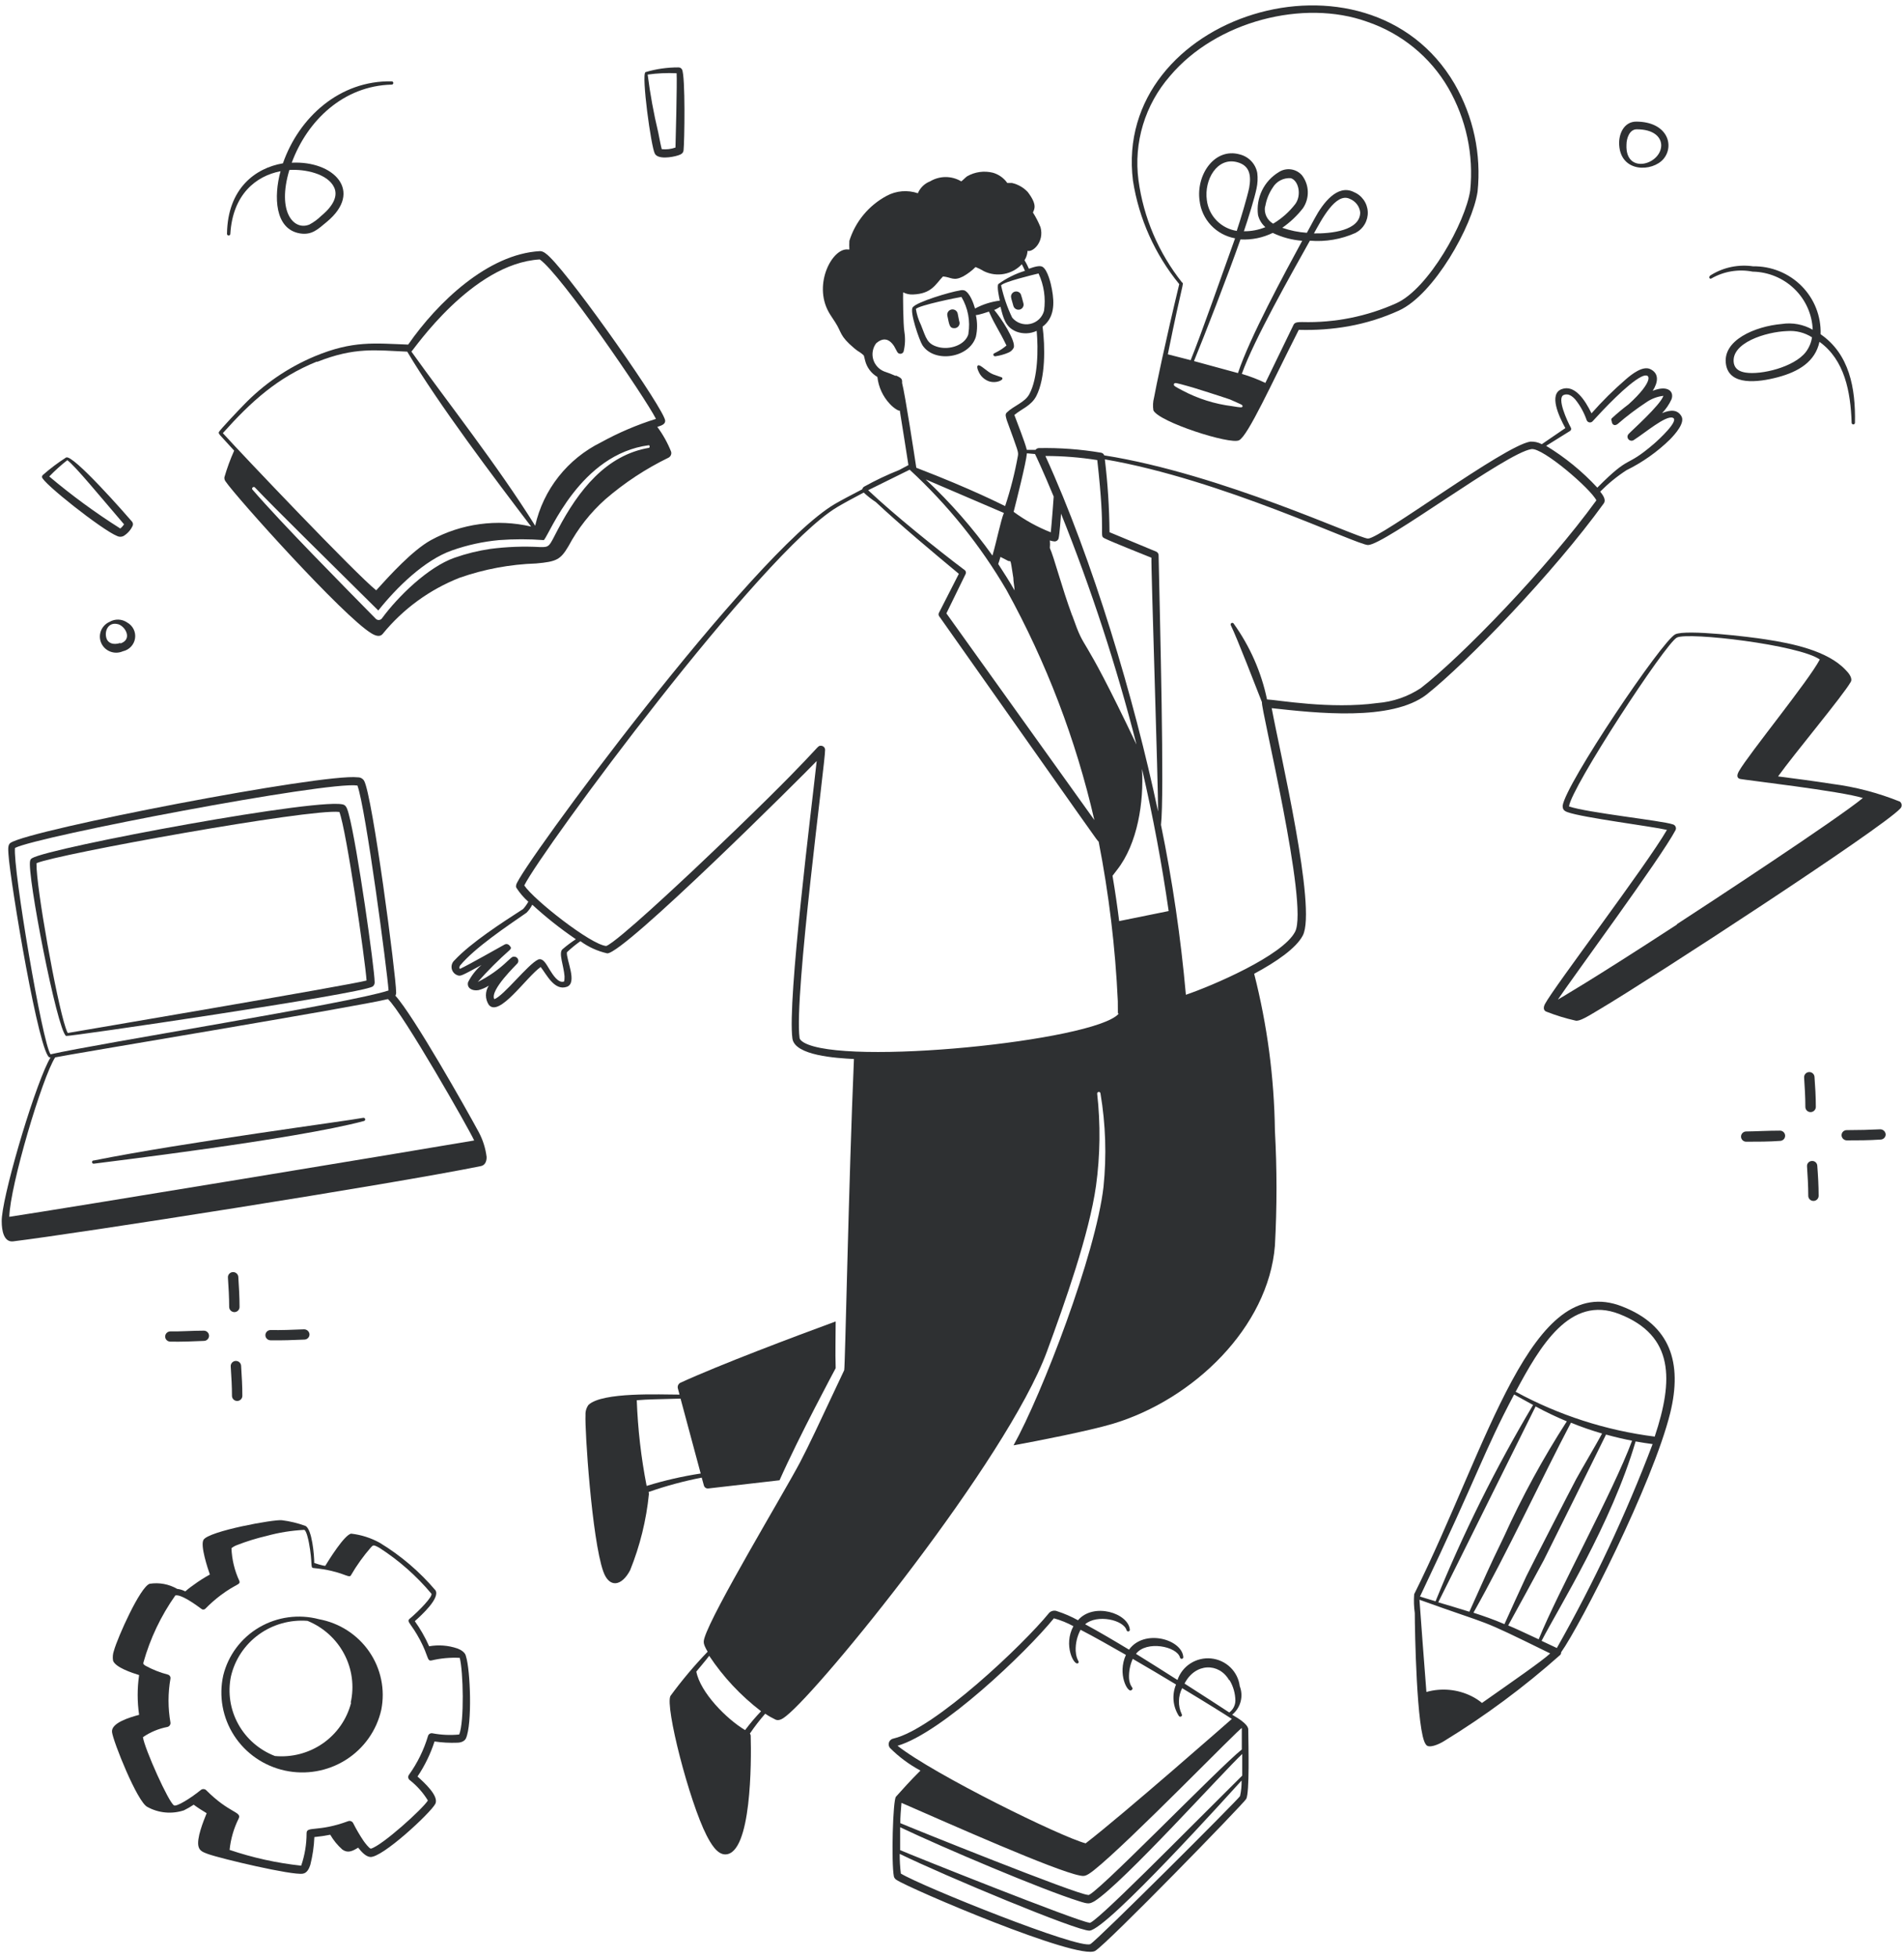 <svg width="289" height="297" viewBox="0 0 289 297" fill="none" xmlns="http://www.w3.org/2000/svg">
<path d="M98.463 226.406C101.088 225.488 103.778 224.76 106.511 224.229L106.842 225.426C106.879 225.567 106.966 225.69 107.087 225.773C107.209 225.856 107.357 225.892 107.503 225.877L118.323 224.633C121.3 217.931 126.765 207.777 126.844 207.621C126.765 205.086 126.844 202.956 126.844 200.53C120.654 202.801 109.204 207.108 103.219 209.86C103.084 209.946 102.98 210.073 102.92 210.22C102.861 210.368 102.85 210.53 102.889 210.684C102.889 210.684 102.999 211.073 103.141 211.633C100.211 211.633 91.439 211.213 89.328 213.188C89 213.639 88.839 214.188 88.871 214.743C88.745 216.889 89.832 233.558 91.564 238.457C92.462 241.022 94.352 240.743 95.644 238.286C97.138 234.586 98.098 230.696 98.495 226.732C98.495 226.53 98.447 226.545 98.463 226.406ZM96.652 212.488C98.573 212.333 99.172 212.364 103.298 212.239C104.038 215.007 105.566 220.699 106.354 223.607C103.575 224.031 100.832 224.66 98.148 225.488C97.311 221.199 96.811 216.853 96.652 212.488Z" fill="#2E3032"/>
<path d="M243.426 76.395C243.819 75.85 243.315 75.151 242.89 74.606C244.095 73.383 245.431 72.293 246.875 71.356C249.312 70.157 251.539 68.583 253.474 66.692C254.277 65.867 255.789 64.172 255.222 63.177C254.655 62.182 253.647 62.12 252.277 62.695C252.87 62.08 253.356 61.37 253.71 60.596C254.151 59.383 253.112 58.403 250.86 59.305C251.679 58.014 251.868 56.662 250.482 56.009C249.363 55.48 247.725 56.739 246.78 57.564C244.924 59.164 243.183 60.889 241.567 62.726C240.575 60.674 239 58.31 237.031 59.056C235.062 59.803 236.59 63.146 237.598 64.965L234.023 67.407C233.482 67.119 232.872 66.984 232.259 67.018C228.195 67.702 209.532 81.728 207.642 81.728C206.193 81.728 185.497 71.932 167.605 69.102C167.571 68.996 167.507 68.902 167.42 68.83C167.333 68.759 167.229 68.713 167.117 68.697C163.996 68.171 160.833 67.937 157.667 67.998C157.571 68.004 157.478 68.031 157.394 68.076C157.309 68.122 157.237 68.186 157.179 68.262H155.856C155.541 67.002 154.375 64.095 153.966 62.975C155.037 62.057 156.517 61.591 157.289 60.114C158.706 57.377 158.643 52.619 158.25 49.571C160.029 48.234 160.077 46.088 159.667 43.895C159.51 43.009 159.021 41.003 158.265 40.505C157.84 40.225 156.942 40.505 156.171 40.785C155.399 39.013 155.399 39.821 155.714 39.106C155.861 38.776 155.946 38.423 155.966 38.064C156.801 38.313 158.533 36.664 157.935 34.487C157.621 33.708 157.237 32.959 156.785 32.248C157.005 31.72 157.478 31.082 155.997 29.138C155.36 28.459 154.532 27.983 153.619 27.77H152.895C152.372 27.021 151.605 26.472 150.721 26.215C149.388 25.879 147.973 26.075 146.784 26.759C146.469 26.992 146.217 27.303 145.902 27.521C145.189 27.094 144.373 26.869 143.539 26.869C142.706 26.869 141.889 27.094 141.177 27.521C140.759 27.682 140.38 27.926 140.061 28.235C139.742 28.546 139.489 28.916 139.318 29.325C138.546 29.062 137.727 28.961 136.914 29.028C136.101 29.095 135.31 29.328 134.593 29.714C131.872 31.17 129.837 33.621 128.923 36.54C128.898 36.98 128.898 37.422 128.923 37.862H128.75C126.387 37.52 123.379 43.056 125.789 47.363C126.072 47.876 126.435 48.358 126.781 48.918C127.789 50.473 127.395 50.939 129.648 52.836C130.309 53.396 130.419 53.349 130.829 53.692C131.238 54.034 131.081 53.863 131.317 54.733C131.446 55.246 131.677 55.729 131.996 56.154C132.315 56.578 132.716 56.936 133.176 57.206C133.344 58.727 134 60.155 135.05 61.28C135.382 61.648 135.77 61.962 136.2 62.213C136.315 62.278 136.445 62.315 136.578 62.322C137.05 65.214 137.633 68.977 137.885 70.579L136.483 71.325C134.65 72.054 132.866 72.901 131.144 73.86C131.009 73.952 130.913 74.091 130.876 74.249C129.207 75.12 127.632 75.944 126.734 76.472C114.229 83.796 78.712 132.079 78.35 134.287C78.31 134.414 78.31 134.549 78.35 134.676C78.859 135.478 79.479 136.205 80.193 136.837C79.973 137.234 79.709 137.603 79.405 137.942C76.255 139.979 71.53 143.011 68.995 145.717C68.817 145.873 68.683 146.073 68.608 146.296C68.532 146.519 68.516 146.757 68.562 146.988C68.608 147.218 68.714 147.434 68.87 147.613C69.026 147.79 69.227 147.925 69.451 148.002C69.924 148.158 70.003 148.111 73.074 146.447C72.23 147.178 71.539 148.066 71.042 149.06C70.837 149.915 71.625 150.413 72.617 150.257C73.175 150.112 73.707 149.881 74.192 149.573C73.908 150.006 73.757 150.511 73.757 151.027C73.757 151.543 73.908 152.048 74.192 152.481C75.767 154.44 79.894 148.267 82.067 146.743C82.949 147.847 84.146 150.428 86.052 149.744C87.705 149.138 85.894 145.545 86.052 144.504C86.692 143.896 87.377 143.335 88.099 142.824C89.314 143.713 90.703 144.344 92.178 144.675C94.777 144.675 121.899 117.649 123.962 115.487C123.222 122.36 119.489 151.859 120.276 157.597C120.639 160.194 126.954 160.567 129.616 160.707C128.813 179.367 128.277 207.637 128.136 207.932C123.962 216.811 122.828 219.237 121.426 221.927C118.875 226.748 108.133 244.537 106.92 248.58C106.747 249.217 106.731 249.466 107.409 250.648C105.379 252.755 103.496 254.994 101.77 257.35C100.904 258.905 104.621 273.398 107.251 278.529C107.85 279.68 108.826 281.453 110.133 281.407C114.071 281.266 114.055 267.302 113.945 263.399C113.944 263.279 113.9 263.163 113.819 263.072C114.533 262.02 115.311 261.013 116.15 260.056C116.651 260.397 117.177 260.697 117.725 260.958C118.26 261.191 118.859 260.787 119.3 260.429C124.545 256.355 152.832 221.554 158.895 205.133C161.652 197.638 165.321 187.282 166.361 179.942C166.996 175.302 167.055 170.602 166.534 165.947C166.534 165.881 166.561 165.818 166.608 165.771C166.655 165.724 166.719 165.698 166.786 165.698C166.853 165.698 166.918 165.724 166.965 165.771C167.012 165.818 167.038 165.881 167.038 165.947C167.827 170.628 167.981 175.392 167.495 180.113C166.329 190.298 158.187 211.524 153.84 219.33C157.588 218.646 165.211 217.153 168.897 216.065C181.182 212.379 192.522 201.386 193.514 189.039C193.835 183.222 193.835 177.393 193.514 171.576C193.408 163.546 192.351 155.556 190.364 147.769C193.703 145.981 196.758 143.882 197.751 141.953C199.877 137.833 194.254 114.119 193.026 107.464C199.751 108.194 211.201 109.516 216.54 105.395C222.651 100.544 235.85 86.891 243.426 76.395ZM113.094 262.544C110.259 260.849 106.29 256.821 105.692 253.665C106.338 252.856 107.015 252.11 107.645 251.27C109.779 254.486 112.441 257.329 115.52 259.682C114.655 260.588 113.845 261.543 113.094 262.544ZM238.307 65.401C238.388 65.35 238.448 65.269 238.47 65.177C238.493 65.084 238.48 64.986 238.433 64.903C237.882 63.892 236.228 60.331 237.378 59.927C238.039 59.678 238.622 60.083 239.11 60.627C239.856 61.561 240.436 62.612 240.827 63.737C240.856 63.828 240.91 63.91 240.983 63.974C241.055 64.037 241.144 64.08 241.239 64.098C241.335 64.115 241.433 64.107 241.525 64.074C241.616 64.04 241.696 63.983 241.756 63.908C243.331 62.182 247.017 58.248 249.096 57.19C250.671 56.382 251.049 57.875 247.19 61.358C246.304 62.025 245.452 62.736 244.638 63.488C244.594 63.549 244.569 63.623 244.569 63.698C244.569 63.773 244.594 63.847 244.638 63.908C244.638 64.312 244.969 64.763 245.536 64.343C246.905 63.157 248.353 62.061 249.867 61.062C250.641 60.52 251.539 60.178 252.482 60.067C252.009 61.498 247.615 65.385 247.237 65.821C247.118 65.927 247.044 66.075 247.034 66.234C247.025 66.392 247.077 66.549 247.182 66.669C247.288 66.789 247.437 66.864 247.597 66.877C247.758 66.89 247.917 66.84 248.04 66.738C249.789 65.618 252.844 63.006 253.899 63.395C254.955 63.784 251.82 66.676 251.033 67.36C246.513 71.232 247.678 68.744 242.449 74C240.173 71.538 237.56 69.403 234.684 67.656L238.307 65.401ZM169.873 139.776C169.605 137.631 169.275 135.314 168.865 132.903L169.542 132.017C172.692 128.021 173.637 121.661 173.338 116.669C175.023 123.962 176.362 131.131 177.386 138.253L169.873 139.776ZM146.453 86.533C142.311 83.423 135.648 78.058 131.774 74.389L138.074 71.279C143.86 76.614 148.811 82.766 152.769 89.534C158.821 100.51 163.309 112.257 166.109 124.444L143.649 93.08L146.579 87.078C146.618 86.985 146.626 86.883 146.604 86.786C146.581 86.688 146.529 86.6 146.453 86.533ZM157.1 68.9C157.194 69.071 158.281 71.356 159.935 75.353C159.935 75.524 159.636 79.411 159.494 80.78C157.483 79.993 155.588 78.947 153.855 77.67C154.202 76.317 155.761 70.175 155.871 68.791L157.1 68.9ZM151.509 85.6C151.619 85.32 151.729 84.947 151.855 84.512L152.91 85.056C153.509 85.445 153.273 84.263 153.808 87.684C153.808 88.259 153.966 88.897 153.997 89.597C153.273 88.306 152.375 86.922 151.524 85.6H151.509ZM150.627 84.294C147.651 80.127 144.264 76.262 140.515 72.756L152.375 77.841C151.918 78.914 151.257 82.195 150.642 84.294H150.627ZM162.738 93.406C161.163 89.161 159.951 84.418 159.352 83.174C159.388 82.787 159.388 82.396 159.352 82.008C159.581 82.092 159.818 82.144 160.061 82.164C160.213 82.165 160.36 82.113 160.476 82.016C160.592 81.919 160.669 81.783 160.691 81.635C160.817 81.122 161.022 78.525 161.053 77.95C165.635 89.37 169.46 101.073 172.503 112.984C163.605 94.293 164.975 99.704 162.754 93.406H162.738ZM175.764 123.091C172.173 106.095 165.857 84.9 158.675 69.195C161.313 69.196 163.946 69.404 166.55 69.817C167.889 81.635 166.77 81.231 167.668 81.697C168.566 82.164 173.968 84.31 174.771 84.636C174.693 85.834 175.827 120.075 175.779 123.091H175.764ZM157.635 41.5C158.457 43.27 158.746 45.234 158.47 47.161C158.342 47.651 158.079 48.097 157.709 48.448C157.339 48.799 156.878 49.042 156.377 49.151C155.877 49.258 155.354 49.227 154.87 49.06C154.386 48.892 153.959 48.596 153.635 48.203C152.883 46.64 152.318 44.996 151.95 43.304C152.375 42.76 156.911 41.672 157.635 41.5ZM135.963 57.05C135.389 56.792 134.799 56.564 134.199 56.366C133.796 56.203 133.438 55.951 133.15 55.629C132.861 55.307 132.651 54.925 132.535 54.51C132.42 54.096 132.401 53.661 132.483 53.239C132.564 52.817 132.741 52.418 133.002 52.075C133.995 51.25 134.892 51.297 135.711 52.525C136.231 53.474 136.215 53.552 136.452 53.645C136.52 53.674 136.593 53.689 136.667 53.688C136.741 53.688 136.814 53.671 136.881 53.641C136.948 53.61 137.008 53.565 137.056 53.509C137.104 53.454 137.14 53.389 137.16 53.318C137.394 52.345 137.431 51.336 137.271 50.348C137.082 49.275 137.05 44.517 137.082 44.362C137.542 44.601 138.058 44.714 138.578 44.688C141.429 44.579 141.996 43.133 143.13 41.951C144.437 42.076 144.705 42.698 146.185 41.951C146.878 41.562 147.515 41.081 148.075 40.521C148.528 40.704 148.965 40.922 149.382 41.174C150.326 41.622 151.391 41.76 152.42 41.567C153.448 41.373 154.388 40.86 155.1 40.101C155.273 40.428 155.43 40.754 155.572 41.096C154.125 41.54 152.762 42.217 151.54 43.102C151.272 43.429 151.666 45.201 151.761 45.621C150.442 45.785 149.164 46.191 147.996 46.819C147.76 46.01 147.24 44.502 146.421 44.082C146.175 44.007 145.912 44.007 145.665 44.082C144.248 44.299 139.161 45.808 138.546 46.632C138.011 47.207 139.539 51.655 140.011 52.385C141.822 55.153 147.13 54.345 148.122 51.11C148.368 50.025 148.368 48.899 148.122 47.814C148.579 47.814 149.949 47.332 150.107 47.285C151.194 49.695 151.509 49.835 152.769 52.432C152.595 52.572 152.312 52.805 152.076 52.961C150.957 53.692 150.721 53.567 150.784 53.878C150.802 53.94 150.843 53.993 150.898 54.027C150.953 54.062 151.019 54.075 151.083 54.065C151.745 53.971 152.391 53.794 153.005 53.536C153.373 53.401 153.676 53.134 153.855 52.79C154.296 51.81 151.855 48.125 150.894 47.021C151.083 47.021 151.524 46.71 151.855 46.539C152.296 48.28 152.595 49.649 154.296 50.333C154.789 50.516 155.312 50.599 155.837 50.578C156.362 50.557 156.877 50.431 157.352 50.209C157.604 52.945 157.557 57.392 156.234 59.818C155.556 61.078 153.887 61.56 152.816 62.602C152.501 62.897 152.706 63.317 152.816 63.768C154.564 68.573 154.596 68.557 154.501 69.179C154.038 71.761 153.391 74.307 152.564 76.799C152.17 76.628 147.744 74.311 139.082 70.983C138.814 69.226 137.381 59.849 136.924 58.123C136.956 57.517 136.877 57.377 135.963 56.973V57.05ZM146.988 50.706C146.484 52.401 144.106 53.132 142.405 52.665C140.704 52.199 140.594 51.344 139.791 49.322C139.414 48.55 139.154 47.727 139.019 46.881C139.539 46.321 145.224 45.17 145.933 45.061C146.927 46.74 147.301 48.708 146.988 50.628V50.706ZM85.359 144.068C84.76 144.644 85.563 146.525 85.689 148.158C85.689 148.298 85.689 148.904 85.595 148.951C84.729 149.231 83.925 147.94 83.437 147.163C82.949 146.385 82.461 145.328 81.689 145.608C80.114 146.339 76.46 151.128 75.027 151.626C74.302 150.257 78.445 146.354 78.586 146.136C78.647 146.037 78.679 145.921 78.678 145.806C78.678 145.689 78.645 145.574 78.583 145.476C78.521 145.376 78.433 145.296 78.328 145.241C78.223 145.188 78.106 145.165 77.988 145.172C77.704 145.172 77.515 145.421 77.074 145.81C75.733 147.102 74.198 148.182 72.522 149.013C74.041 147.292 75.667 145.667 77.389 144.146C77.475 144.059 77.534 143.952 77.563 143.835C77.563 143.835 77.232 143.011 76.586 143.337C75.673 143.835 71.231 146.37 69.829 147.023C69.64 146.898 69.751 146.712 69.829 146.525C72.05 143.835 76.933 140.569 79.925 138.501C80.276 138.144 80.569 137.735 80.791 137.288C82.864 139.192 85.075 140.944 87.406 142.529C86.688 142.994 86.004 143.508 85.359 144.068ZM122.009 158.203C121.662 157.985 121.41 157.783 121.363 157.503C120.497 151.159 125.316 115.207 125.238 113.792C125.238 113.709 125.221 113.627 125.188 113.551C125.156 113.474 125.108 113.405 125.048 113.347C124.987 113.289 124.916 113.244 124.837 113.213C124.76 113.183 124.676 113.168 124.592 113.17C123.789 113.17 125.206 113.17 105.141 132.141C103.818 133.37 93.706 142.918 92.021 143.555C89.706 143.384 80.996 136.526 79.578 134.365C82.319 128.891 115.551 83.859 127.049 76.97C127.931 76.441 129.443 75.617 131.097 74.746C131.669 75.279 132.284 75.763 132.939 76.192C136.593 79.614 141.681 83.874 145.539 87.078L142.531 92.971C142.485 93.049 142.462 93.138 142.462 93.228C142.462 93.318 142.485 93.406 142.531 93.484C166.959 128.083 166.597 127.694 166.755 127.694C168.32 135.689 169.294 143.786 169.668 151.921C169.668 154.114 169.668 153.927 169.763 153.771C169.857 153.616 169.763 153.88 169.763 153.88C165.951 157.986 128.23 161.811 122.009 158.203ZM209.075 106.686C201.94 107.666 193.876 106.204 192.317 106.142C191.451 101.996 189.724 98.073 187.245 94.619C187.207 94.569 187.152 94.534 187.089 94.523C187.027 94.511 186.963 94.524 186.91 94.557C186.856 94.59 186.816 94.643 186.799 94.703C186.784 94.764 186.79 94.828 186.82 94.884C187.734 96.719 190.789 104.633 191.545 106.562C191.309 107.308 198.664 137.335 196.585 141.378C194.727 145.032 183.906 149.635 180 150.957C179.229 142.3 177.966 133.692 176.22 125.175C176.756 120.697 176.063 94.075 175.858 84.232C175.852 84.118 175.813 84.007 175.747 83.914C175.68 83.82 175.588 83.747 175.48 83.703L168.408 80.764C168.377 77.069 168.14 73.378 167.7 69.708C185.355 72.725 205.925 82.692 207.642 82.708C210.13 82.708 228.621 68.713 232.448 68.153C234.149 67.889 241.457 74.186 242.307 75.928C234.842 86.222 221.722 99.751 215.643 104.431C213.684 105.724 211.423 106.5 209.075 106.686Z" fill="#2E3032"/>
<path d="M145.366 47.596C145.346 47.494 145.307 47.397 145.249 47.31C145.191 47.223 145.117 47.148 145.03 47.089C144.942 47.031 144.845 46.99 144.741 46.969C144.639 46.948 144.533 46.947 144.429 46.966C144.325 46.986 144.227 47.025 144.139 47.082C144.051 47.139 143.975 47.212 143.916 47.298C143.857 47.384 143.815 47.481 143.794 47.583C143.773 47.684 143.771 47.789 143.791 47.892C144.106 49.447 144.169 49.804 144.862 49.804C144.993 49.804 145.122 49.773 145.238 49.712C145.353 49.65 145.451 49.562 145.522 49.454C145.594 49.346 145.638 49.221 145.65 49.093C145.66 48.964 145.639 48.834 145.587 48.716C145.539 48.467 145.398 47.736 145.366 47.596ZM150.186 57.89C151.209 58.186 152.186 57.704 152.154 57.455C152.123 57.206 152.154 57.33 150.768 56.817C149.839 56.475 148.815 55.262 148.453 55.449C148.091 55.635 148.642 56.631 148.768 56.817C149.105 57.322 149.604 57.7 150.186 57.89ZM178.992 43.118C176.929 51.655 175.417 58.901 175.165 60.347C174.997 60.976 174.966 61.633 175.071 62.275C175.905 64.032 186.694 67.5 188.064 66.816C189.435 66.132 192.994 58.217 197.136 50.053C199.674 50.133 202.213 49.951 204.712 49.509C207.344 49.032 209.905 48.233 212.335 47.13C217.659 44.704 223.486 34.316 224.274 29.092C224.864 23.419 223.648 17.706 220.793 12.748C207.579 -9.877 168.818 2.299 171.968 27.428C172.867 33.178 175.291 38.591 178.992 43.118ZM188.6 61.638C188.6 61.886 188.316 61.855 187.025 61.638C184.383 61.31 181.825 60.503 179.481 59.258C178.378 58.668 178.079 58.543 178.189 58.279C178.299 58.014 178.536 58.108 180.237 58.574C180.394 58.574 185.277 60.129 186.678 60.611C188.49 61.42 188.6 61.42 188.6 61.638ZM188.316 36.338C189.998 36.424 191.674 36.081 193.183 35.343C194.585 36.013 196.102 36.42 197.656 36.54C195.01 41.407 189.639 51.328 187.907 56.615L181.229 54.796C182.804 50.97 186.285 42.014 188.285 36.338H188.316ZM187.765 35.047C186.589 34.872 185.504 34.321 184.677 33.478C183.849 32.635 183.324 31.548 183.182 30.382C182.741 27.272 184.757 23.789 187.797 24.613C189.702 25.126 189.939 26.619 189.608 28.501C189.324 29.869 188.301 33.306 187.734 34.985L187.765 35.047ZM192.049 31.315C192.217 30.298 192.604 29.327 193.183 28.47C193.459 28.002 193.862 27.62 194.346 27.367C194.83 27.114 195.376 27 195.924 27.039C197.089 27.381 197.593 29.558 196.632 30.927C195.708 32.136 194.56 33.16 193.246 33.943C192.793 33.681 192.434 33.289 192.214 32.819C191.995 32.35 191.926 31.825 192.018 31.315H192.049ZM177.575 11.551C184.631 3.17 197.908 -0.158 207.5 3.294C212.711 5.06 217.093 8.636 219.832 13.355C222.548 18.072 223.709 23.507 223.155 28.905C222.431 33.741 216.855 43.786 211.957 46.01C207.479 48.027 202.593 49.005 197.672 48.871C197.136 48.871 196.569 48.871 196.365 49.244C195.435 51.11 193.734 54.718 192.065 58.108C190.911 57.558 189.717 57.1 188.49 56.739C190.317 51.577 196.081 41.438 198.822 36.525C201.196 36.725 203.583 36.318 205.752 35.343C206.337 35.038 206.823 34.575 207.152 34.007C207.48 33.44 207.639 32.792 207.608 32.139C207.576 31.486 207.356 30.855 206.975 30.321C206.593 29.787 206.065 29.371 205.452 29.123C203.011 27.941 200.822 30.771 199.546 33.15C199.2 33.772 198.806 34.503 198.365 35.327C197.091 35.245 195.834 34.988 194.632 34.565C195.829 33.734 196.892 32.727 197.782 31.579C198.281 30.836 198.533 29.958 198.505 29.067C198.477 28.175 198.169 27.315 197.625 26.604C197.197 26.113 196.602 25.793 195.953 25.704C195.303 25.616 194.643 25.764 194.097 26.122C192.993 26.791 192.11 27.76 191.55 28.913C190.992 30.066 190.783 31.354 190.947 32.621C191.117 33.337 191.509 33.983 192.065 34.472C191.032 34.894 189.923 35.106 188.805 35.094C189.435 33.259 190.458 29.947 190.726 28.594C190.894 27.823 190.931 27.029 190.836 26.246C190.714 25.574 190.398 24.95 189.926 24.451C189.454 23.951 188.845 23.598 188.175 23.431C184.347 22.358 181.528 26.541 182.079 30.444C182.234 31.843 182.843 33.155 183.813 34.186C184.783 35.217 186.064 35.911 187.466 36.167C185.45 41.765 182.3 50.799 180.725 54.656L177.26 53.769C179.481 42.76 179.748 43.024 179.433 42.884C175.854 38.38 173.565 33.01 172.803 27.334C172.431 24.52 172.665 21.66 173.487 18.941C174.308 16.222 175.702 13.704 177.575 11.551ZM199.436 35.42C200.538 33.446 202.743 29.123 204.885 30.18C205.313 30.351 205.687 30.633 205.964 30.998C206.243 31.362 206.413 31.794 206.46 32.248C206.429 34.985 202.113 35.467 199.373 35.42H199.436ZM259.727 42.278C261.625 41.176 263.867 40.8 266.027 41.221C268.4 41.262 270.667 42.199 272.362 43.839C274.059 45.478 275.053 47.696 275.145 50.037C273.719 49.22 272.05 48.912 270.421 49.167C266.468 49.509 261.302 51.623 261.995 55.387C262.562 58.497 266.72 58.077 269.87 57.237C273.02 56.397 275.523 54.873 276.17 51.872C279.996 54.625 280.895 59.445 281.052 64.157C281.052 64.223 281.078 64.286 281.127 64.333C281.173 64.379 281.239 64.406 281.304 64.406C281.37 64.406 281.436 64.379 281.482 64.333C281.531 64.286 281.556 64.223 281.556 64.157C281.665 58.885 280.706 53.723 276.342 50.722C276.388 49.372 276.153 48.027 275.657 46.768C275.162 45.51 274.409 44.364 273.452 43.4C272.494 42.436 271.346 41.674 270.081 41.16C268.816 40.647 267.458 40.392 266.09 40.412C263.903 40.097 261.675 40.548 259.79 41.687C259.207 41.967 259.475 42.387 259.727 42.278ZM274.091 53.427C272.311 55.729 267.271 56.926 264.94 56.537C264.074 56.397 263.365 56.04 263.176 55.153C262.609 52.043 268.043 50.348 271.287 50.24C272.608 50.139 273.925 50.473 275.036 51.188C274.916 52.001 274.592 52.771 274.091 53.427ZM252.513 24.1C254.199 22.047 253.065 18.471 248.355 18.455C246.528 18.455 245.646 20.29 245.772 22.047C246.056 26.23 250.828 26.106 252.513 24.1ZM246.875 21.97C246.875 20.943 247.363 19.606 248.45 19.622C250.986 19.622 252.151 20.788 252.151 22.078C252.088 25.017 246.67 26.541 246.875 21.97ZM246.229 198.26C232.385 192.802 225.959 219.221 214.65 241.924C214.578 242.878 214.611 243.838 214.745 244.786C214.745 247.165 215.013 262.917 216.414 264.705C216.792 265.42 218.383 264.705 219.123 264.254C225.41 260.412 231.335 256.019 236.826 251.13C236.874 251.077 236.908 251.016 236.93 250.948C236.951 250.881 236.959 250.811 236.952 250.741C239.882 246.62 250.86 225.161 253.521 214.401C255.38 206.781 253.537 201.106 246.229 198.26ZM251.175 218.009C243.763 217.07 236.597 214.76 230.054 211.198C233.739 204.309 238.291 196.456 245.804 199.411C254.167 202.692 253.994 209.487 251.175 217.962V218.009ZM224.967 258.439C224.482 258.038 223.955 257.694 223.392 257.412C221.263 256.344 218.804 256.11 216.509 256.759C216.351 254.909 215.454 242.873 215.454 242.764C227.25 247.025 223.612 245.174 235.299 250.912C234.07 252.063 229.455 255.251 224.967 258.407V258.439ZM233.094 213.437C234.629 214.265 236.207 215.018 237.819 215.692C234.208 221.29 231.019 227.143 228.274 233.201C225.628 238.659 225.723 238.628 223.029 244.583C221.454 244.086 219.879 243.619 218.304 243.153C220.005 239.81 232.101 215.365 233.094 213.406V213.437ZM223.644 244.739C228.762 235.673 233.976 224.4 238.449 215.894C240.024 216.547 241.599 217.075 243.174 217.542C242.339 219.097 239.898 223.233 239.252 224.431C238.606 225.628 232.133 238.223 231.676 239.188C230.952 240.743 228.967 245.081 228.353 246.465C226.746 245.765 225.203 245.237 223.581 244.708L223.644 244.739ZM228.92 246.667C229.881 244.941 233.834 237.695 234.322 236.762C235.062 235.316 243.315 218.662 243.772 217.697C245.221 218.102 246.749 218.444 247.725 218.63C244.843 226.405 236.543 241.38 233.55 248.766C230.826 247.507 230.211 247.196 228.857 246.636L228.92 246.667ZM229.881 211.649L232.7 213.204C227.018 222.756 222.07 232.715 217.895 242.997L215.532 242.282C224.683 223.031 225.108 220.512 229.818 211.617L229.881 211.649ZM236.37 250.119L233.991 249C236.559 244.024 244.591 231.257 248.261 218.739C249.143 218.895 250.009 219.035 250.844 219.144C246.796 229.806 241.937 240.151 236.307 250.088L236.37 250.119ZM187.025 260.211C187.652 259.698 188.101 259.003 188.307 258.225C188.513 257.446 188.467 256.623 188.175 255.873C188.041 254.789 187.538 253.783 186.748 253.019C185.958 252.256 184.928 251.781 183.828 251.673C182.728 251.564 181.623 251.828 180.696 252.422C179.768 253.016 179.073 253.904 178.725 254.94C176.709 253.649 174.519 252.281 172.425 250.974C174 248.906 178.63 249.824 179.103 251.519C179.113 251.585 179.15 251.645 179.204 251.683C179.259 251.722 179.327 251.739 179.394 251.729C179.461 251.718 179.52 251.682 179.561 251.629C179.6 251.574 179.617 251.507 179.607 251.441C179.37 248.735 173.669 247.149 171.369 250.337C169.338 249.109 166.818 247.616 164.707 246.481C166.518 244.926 170.566 245.796 171.007 247.414C171.028 247.469 171.068 247.515 171.12 247.544C171.171 247.573 171.233 247.583 171.291 247.572C171.35 247.56 171.402 247.529 171.44 247.482C171.477 247.437 171.497 247.378 171.495 247.32C171.291 244.801 166.014 243.106 163.62 245.874C162.618 245.319 161.562 244.861 160.47 244.506C160.271 244.424 160.052 244.401 159.839 244.44C159.626 244.479 159.429 244.577 159.273 244.723C155.289 249.622 141.854 262.342 135.648 263.819C135.492 263.842 135.345 263.906 135.222 264.003C135.099 264.1 135.004 264.227 134.946 264.372C134.888 264.517 134.87 264.675 134.894 264.828C134.919 264.983 134.983 265.128 135.081 265.249C136.444 266.615 138.004 267.774 139.712 268.686C138.137 270.241 136.908 271.64 135.995 272.651C135.522 273.149 135.27 282.665 135.68 284.766C135.74 284.97 135.876 285.148 136.058 285.264C138.042 286.601 163.605 297.517 166.219 296.055C167.967 295.074 188.836 273.631 189.167 272.978C189.671 271.951 189.498 265.109 189.466 262.373C189.34 261.548 187.781 260.662 187.025 260.211ZM136.625 280.754V277.285C143.161 280.395 158.124 286.739 163.794 288.512C165.243 288.979 165.369 288.917 166.125 288.512C170.456 285.775 185.749 268.764 188.553 266.167V269.448C180.048 277.862 165.605 292.603 165.337 291.764C163.778 291.67 137.979 281.376 136.625 280.754ZM186.631 254.971C187.197 255.913 187.501 256.986 187.513 258.081C187.508 258.429 187.421 258.772 187.26 259.083C187.099 259.392 186.867 259.662 186.584 259.869C185.261 258.998 182.757 257.381 179.796 255.484C181.418 252.327 185.025 252.281 186.568 254.971H186.631ZM136.231 264.923C142.941 262.964 155.682 250.835 159.966 245.579C160.997 245.862 161.992 246.264 162.927 246.776C161.352 249.668 163.038 252.84 163.636 252.39C163.967 252.141 163.368 252.047 163.274 250.524C163.233 249.41 163.489 248.306 164.014 247.32C166.188 248.44 168.739 249.902 170.897 251.13C169.574 254.038 171.165 256.915 171.716 256.495C172.267 256.075 171.464 256.168 171.369 254.644C171.331 253.645 171.524 252.65 171.936 251.736C174.157 253.027 176.425 254.364 178.504 255.624C178.184 256.399 178.057 257.239 178.133 258.072C178.21 258.905 178.488 259.709 178.945 260.413C178.966 260.439 178.991 260.463 179.021 260.48C179.05 260.495 179.083 260.507 179.116 260.511C179.15 260.515 179.184 260.513 179.217 260.504C179.25 260.495 179.28 260.481 179.307 260.46C179.334 260.439 179.357 260.415 179.373 260.385C179.39 260.356 179.402 260.324 179.406 260.29C179.41 260.258 179.409 260.224 179.399 260.192C179.39 260.159 179.376 260.128 179.355 260.102C179.071 259.484 178.932 258.812 178.945 258.134C178.958 257.456 179.125 256.79 179.433 256.184C183.103 258.392 186.064 260.242 186.978 260.849C186.804 261.004 170.377 275.435 164.786 279.728C161.116 278.778 141.854 269.339 136.231 264.923ZM136.83 273.584C143.964 276.694 160.171 283.909 163.904 284.611C164.55 284.735 164.802 284.78 166.03 283.816C171.275 279.666 188.332 262.046 188.49 262.233C188.497 262.279 188.497 262.326 188.49 262.373V265.483C184.977 268.266 165.447 288.512 165.132 287.548C163.557 287.548 137.964 277.24 136.656 276.663C136.625 276.01 136.767 274.268 136.83 273.584ZM165.51 295.012C163.935 295.9 139.948 286.273 136.735 284.314C136.614 283.321 136.557 282.326 136.562 281.328C143.46 284.687 163.526 293.053 165.369 292.976C168.062 292.835 187.104 271.672 188.458 270.194C188.474 270.989 188.394 271.782 188.222 272.558C187.954 273.071 166.55 294.438 165.51 295.012ZM35.021 207.357C35.131 209.021 35.21 210.467 35.21 211.82C35.21 212.026 35.293 212.224 35.441 212.369C35.588 212.515 35.788 212.597 35.998 212.597C36.206 212.597 36.407 212.515 36.554 212.369C36.702 212.224 36.785 212.026 36.785 211.82C36.785 210.373 36.706 208.943 36.596 207.248C36.581 207.042 36.484 206.85 36.326 206.714C36.168 206.578 35.962 206.511 35.753 206.525C35.545 206.539 35.35 206.635 35.213 206.79C35.075 206.947 35.007 207.151 35.021 207.357ZM275.004 176.179C274.901 176.186 274.801 176.212 274.707 176.256C274.615 176.301 274.532 176.363 274.466 176.441C274.397 176.517 274.346 176.607 274.314 176.703C274.283 176.8 274.271 176.902 274.28 177.003C274.374 178.434 274.469 179.973 274.469 181.466C274.469 181.672 274.552 181.87 274.701 182.015C274.847 182.162 275.047 182.243 275.256 182.243C275.465 182.243 275.666 182.162 275.812 182.015C275.961 181.87 276.044 181.672 276.044 181.466C276.044 179.911 275.949 178.356 275.838 176.894C275.832 176.793 275.806 176.694 275.76 176.603C275.715 176.511 275.652 176.429 275.574 176.363C275.497 176.296 275.405 176.245 275.308 176.214C275.211 176.183 275.108 176.17 275.004 176.179ZM30.942 203.485C31.151 203.485 31.351 203.403 31.498 203.257C31.646 203.112 31.729 202.913 31.729 202.707C31.729 202.501 31.646 202.303 31.498 202.158C31.351 202.012 31.151 201.93 30.942 201.93C29.036 201.93 27.445 202.07 25.87 202.039C25.66 202.039 25.458 202.12 25.308 202.265C25.158 202.411 25.071 202.609 25.067 202.816C25.067 203.022 25.15 203.22 25.298 203.365C25.445 203.512 25.645 203.594 25.855 203.594C27.477 203.625 29.257 203.563 30.942 203.485ZM270.122 171.576C268.232 171.576 266.641 171.685 265.05 171.701C264.842 171.701 264.641 171.782 264.494 171.929C264.346 172.074 264.263 172.272 264.263 172.478C264.263 172.684 264.346 172.882 264.494 173.027C264.641 173.174 264.842 173.256 265.05 173.256C266.751 173.256 268.515 173.256 270.216 173.131C270.425 173.118 270.621 173.025 270.76 172.871C270.898 172.716 270.968 172.513 270.957 172.307C270.944 172.101 270.849 171.908 270.693 171.771C270.535 171.633 270.331 171.563 270.122 171.576ZM34.596 193.875C34.69 195.306 34.785 196.845 34.785 198.338C34.789 198.542 34.873 198.738 35.02 198.883C35.167 199.028 35.365 199.111 35.572 199.115C35.781 199.115 35.982 199.034 36.129 198.887C36.277 198.742 36.36 198.544 36.36 198.338C36.36 196.783 36.265 195.228 36.171 193.766C36.156 193.56 36.059 193.368 35.901 193.232C35.743 193.096 35.537 193.029 35.328 193.043C35.119 193.057 34.925 193.153 34.787 193.309C34.65 193.466 34.581 193.669 34.596 193.875ZM275.617 167.984C275.617 166.429 275.523 164.874 275.414 163.412C275.4 163.206 275.302 163.015 275.145 162.879C274.987 162.743 274.781 162.675 274.572 162.69C274.363 162.704 274.168 162.8 274.031 162.955C273.893 163.112 273.825 163.315 273.839 163.521C273.933 164.952 274.028 166.491 274.028 167.984C274.028 168.19 274.111 168.388 274.26 168.533C274.406 168.68 274.606 168.762 274.815 168.762C275.025 168.762 275.228 168.68 275.377 168.535C275.528 168.39 275.614 168.191 275.617 167.984ZM46.219 203.283C46.323 203.279 46.424 203.254 46.518 203.211C46.612 203.169 46.697 203.108 46.767 203.033C46.837 202.958 46.892 202.871 46.928 202.773C46.963 202.678 46.98 202.576 46.975 202.474C46.959 202.271 46.866 202.08 46.714 201.941C46.562 201.804 46.363 201.728 46.156 201.728C44.251 201.805 42.66 201.868 41.069 201.836C40.86 201.836 40.66 201.918 40.512 202.065C40.365 202.21 40.282 202.408 40.282 202.614C40.282 202.82 40.365 203.018 40.512 203.163C40.66 203.31 40.86 203.391 41.069 203.391C42.754 203.423 44.518 203.36 46.219 203.283ZM285.399 171.374C283.824 171.452 282.075 171.498 280.328 171.498C280.225 171.495 280.122 171.511 280.022 171.548C279.924 171.584 279.838 171.64 279.761 171.71C279.686 171.781 279.626 171.867 279.586 171.961C279.546 172.056 279.523 172.158 279.523 172.26C279.523 172.468 279.606 172.667 279.755 172.816C279.901 172.964 280.102 173.049 280.311 173.053C282.106 173.053 283.555 173.053 285.462 172.929C285.566 172.925 285.666 172.9 285.76 172.858C285.855 172.815 285.941 172.754 286.009 172.679C286.081 172.604 286.135 172.517 286.17 172.42C286.207 172.324 286.221 172.223 286.218 172.12C286.198 171.918 286.104 171.731 285.952 171.593C285.803 171.454 285.606 171.377 285.399 171.374ZM10.026 157.208C10.23 157.364 54.646 150.864 56.551 149.713C56.657 149.637 56.741 149.535 56.796 149.419C56.851 149.302 56.876 149.173 56.866 149.044C56.866 147.038 54.205 128.207 52.929 123.511C52.771 122.936 52.614 122.36 52.252 122.158C49.842 120.728 7.38 128.627 4.844 130.244C4.775 130.284 4.716 130.339 4.67 130.402C4.624 130.467 4.592 130.54 4.576 130.618C4.041 132.499 8.655 156.275 10.026 157.208ZM5.537 130.991C8.561 129.638 47.101 122.671 51.511 123.216C52.582 125.937 55.449 145.872 55.638 148.795C53.449 149.433 10.624 156.695 10.467 156.726C10.309 156.757 10.293 156.944 9.963 155.964C8.577 151.859 5.458 134.505 5.537 130.991Z" fill="#2E3032"/>
<path d="M60.016 151.097C60.102 150.94 60.14 150.761 60.127 150.584C60.127 148.111 56.536 120.666 55.26 118.473C55.16 118.311 55.019 118.179 54.85 118.088C54.681 117.998 54.491 117.954 54.299 117.96C49.023 117.322 4.513 125.906 1.584 127.912C1.174 128.192 1.237 128.891 1.285 129.638C1.537 133.728 6.01 160.629 7.585 160.474C7.758 160.474 7.695 160.349 7.285 161.173C4.828 166.165 0.166 182.15 0.261 185.369C0.261 186.722 0.576 188.479 1.93 188.386C11.648 187.204 59.292 179.74 72.994 176.957C73.53 176.848 73.876 176.366 73.861 175.573C73.699 174.251 73.293 172.97 72.664 171.794C70.742 168.233 62.773 154.129 60.016 151.097ZM7.679 159.991C6.451 158.436 1.93 131.644 2.277 128.674C5.742 126.901 49.653 118.52 54.252 119.204C55.512 122.625 58.772 147.334 58.977 150.304C53.401 152.201 14.798 158.359 7.679 159.991ZM8.372 160.458C9.695 160.131 54.756 152.683 58.882 151.61C61.135 153.678 71.309 171.545 71.971 173.069C62.93 174.624 9.301 183.472 1.411 184.654C1.521 179.942 6.419 163.475 8.372 160.458Z" fill="#2E3032"/>
<path d="M14.295 176.583C15.665 176.381 44.74 172.929 55.245 170.114C55.31 170.098 55.365 170.056 55.4 170.001C55.433 169.943 55.443 169.875 55.426 169.811C55.41 169.748 55.368 169.692 55.31 169.66C55.253 169.626 55.184 169.616 55.119 169.632C53.056 170.052 27.887 173.364 14.264 176.101C14.226 176.095 14.187 176.096 14.15 176.106C14.114 176.117 14.08 176.135 14.051 176.161C14.023 176.185 14 176.217 13.986 176.252C13.971 176.287 13.965 176.324 13.967 176.362C13.97 176.399 13.981 176.437 14 176.469C14.019 176.502 14.045 176.53 14.077 176.551C14.108 176.573 14.145 176.587 14.182 176.592C14.22 176.598 14.259 176.595 14.295 176.583ZM35.542 68.386C34.953 69.698 34.459 71.049 34.061 72.429C34.038 72.651 34.1 72.873 34.235 73.051C35.825 75.415 52.127 93.562 56.379 96.112C56.962 96.47 57.655 96.719 58.08 96.205C61.169 92.41 65.201 89.469 69.782 87.668C73.511 86.366 77.421 85.637 81.374 85.507C84.524 85.227 85.076 84.916 86.288 82.879C87.719 80.198 89.617 77.787 91.895 75.757C94.8 73.249 98.025 71.127 101.487 69.444C101.643 69.357 101.765 69.22 101.833 69.057C101.902 68.894 101.913 68.712 101.865 68.542C101.333 67.204 100.629 65.94 99.77 64.779C100.337 64.592 100.967 64.421 100.967 63.861C100.967 62.306 87.233 42.682 83.422 38.981C83.028 38.593 82.461 38.079 81.941 38.111C74.066 38.546 66.396 45.886 61.955 52.292C56.867 52.105 53.576 51.655 47.78 54.065C43.688 55.78 39.999 58.31 36.944 61.498C36.471 61.98 33.258 65.339 33.211 65.603C33.164 65.867 33.258 65.867 35.542 68.386ZM98.542 67.951C91.974 69.055 87.785 74.451 84.698 80.313C83.327 82.926 83.453 83.05 82.004 83.019C79.471 82.877 76.929 82.971 74.413 83.299C72.567 83.571 70.753 84.019 68.995 84.636C64.994 86.036 60.411 90.514 57.97 93.842C57.918 93.91 57.852 93.967 57.776 94.009C57.701 94.05 57.617 94.075 57.531 94.083C57.444 94.09 57.358 94.079 57.276 94.051C57.194 94.023 57.119 93.978 57.056 93.919C51.938 88.71 42.881 79.567 38.33 74.311C38.109 74.078 38.487 73.736 38.708 73.984C41.653 77.094 49.26 84.543 57.419 92.644C60.175 89.177 64.427 84.978 68.633 83.516C70.926 82.709 73.312 82.187 75.736 81.962C78.006 81.791 80.286 81.791 82.556 81.962C83.485 80.904 88.084 68.9 98.51 67.562C98.541 67.584 98.566 67.613 98.584 67.646C98.602 67.679 98.612 67.716 98.613 67.753C98.615 67.79 98.608 67.827 98.593 67.862C98.577 67.896 98.555 67.926 98.526 67.951H98.542ZM81.926 39.37C85.076 41.547 97.896 60.285 99.566 63.566C96.669 64.472 93.872 65.665 91.218 67.127C88.705 68.371 86.505 70.152 84.777 72.342C83.05 74.532 81.839 77.074 81.233 79.784C75.578 70.703 67.688 60.705 62.443 53.35C62.758 53.147 71.609 39.977 81.926 39.37ZM48.126 54.92C53.875 52.634 57.056 53.163 61.813 53.365C66.538 61.327 75.027 72.554 80.618 79.909C75.458 78.703 70.028 79.441 65.388 81.977C62.6 83.532 59.198 87.264 57.104 89.581C54.08 87.186 36.629 68.837 33.825 65.727C38.141 60.907 42.125 57.284 48.126 54.858V54.92ZM19.304 94.464C18.915 94.194 18.454 94.042 17.979 94.025C17.504 94.009 17.034 94.128 16.626 94.37C16.329 94.501 16.061 94.688 15.838 94.921C15.614 95.154 15.44 95.428 15.323 95.728C15.207 96.027 15.152 96.347 15.16 96.667C15.169 96.988 15.242 97.304 15.374 97.597C15.506 97.89 15.696 98.154 15.932 98.375C16.168 98.596 16.445 98.769 16.749 98.883C17.052 98.998 17.375 99.053 17.701 99.044C18.025 99.036 18.346 98.964 18.642 98.833C19.116 98.731 19.548 98.489 19.879 98.139C20.211 97.789 20.427 97.348 20.498 96.874C20.57 96.4 20.494 95.916 20.281 95.485C20.068 95.055 19.727 94.699 19.304 94.464ZM18.264 97.574C17.162 97.916 16.5 97.574 16.232 97.045C15.728 95.941 16.358 94.246 17.996 94.744C19.146 95.163 20.075 97.076 18.264 97.651V97.574ZM99.392 23.307C99.849 24.224 101.975 23.882 102.905 23.587C103.393 23.431 103.708 23.26 103.755 22.794C103.897 21.628 104.054 11.52 103.519 10.54C103.464 10.438 103.379 10.353 103.275 10.298C103.171 10.243 103.054 10.219 102.936 10.229C101.256 10.225 99.584 10.466 97.975 10.945C97.329 11.334 98.825 22.281 99.392 23.307ZM98.306 11.318C99.761 11.112 101.232 11.045 102.7 11.116C102.794 12.267 102.542 22.234 102.527 22.39C101.861 22.625 101.151 22.71 100.448 22.638C100.337 22.281 100.148 21.317 99.912 20.104C99.218 17.206 98.682 14.273 98.306 11.318ZM17.776 81.34C17.927 81.416 18.094 81.456 18.264 81.456C18.434 81.456 18.601 81.416 18.752 81.34C19.361 80.969 19.843 80.427 20.138 79.784C20.178 79.682 20.191 79.57 20.174 79.461C20.158 79.352 20.113 79.249 20.044 79.162C19.288 78.276 11.035 68.837 10.027 69.428C8.789 70.219 7.615 71.103 6.515 72.072C6.47 72.111 6.435 72.159 6.41 72.212C6.386 72.266 6.373 72.324 6.373 72.383C6.341 73.191 15.508 80.438 17.776 81.34ZM10.216 69.833C11.366 70.657 15.24 75.384 18.831 79.567C18.677 79.807 18.485 80.022 18.264 80.204C14.489 77.819 10.884 75.179 7.475 72.305C8.33 71.419 9.246 70.593 10.216 69.833ZM34.959 35.529C35.306 29.496 38.865 26.697 42.582 25.982C41.527 29.807 41.7 34.783 45.527 35.42C47.354 35.716 48.252 34.783 49.575 33.694C55.229 29.029 50.662 24.364 44.283 24.691C46.661 18.253 52.158 13.013 59.45 12.842C59.517 12.842 59.581 12.816 59.629 12.769C59.676 12.722 59.702 12.659 59.702 12.593C59.702 12.527 59.676 12.464 59.629 12.417C59.581 12.37 59.517 12.344 59.45 12.344C51.575 12.189 45.386 17.787 42.944 24.784C38.739 25.5 34.565 28.61 34.455 35.436C34.449 35.469 34.449 35.502 34.456 35.535C34.463 35.567 34.477 35.598 34.495 35.626C34.515 35.653 34.539 35.676 34.567 35.695C34.595 35.713 34.627 35.725 34.66 35.731C34.693 35.738 34.727 35.737 34.76 35.73C34.793 35.724 34.824 35.71 34.852 35.691C34.88 35.673 34.904 35.649 34.922 35.621C34.94 35.593 34.953 35.562 34.959 35.529ZM43.921 25.795C46.268 25.639 49.764 26.355 50.725 28.454C51.276 29.651 50.725 31.129 48.772 32.746C48.242 33.27 47.637 33.716 46.976 34.068C44.614 35.063 41.999 32.186 43.921 25.795ZM48.425 245.719C46.904 245.316 45.316 245.218 43.755 245.431C42.195 245.643 40.693 246.162 39.339 246.956C37.984 247.749 36.804 248.803 35.868 250.054C34.932 251.305 34.259 252.728 33.888 254.24C33.188 257.381 33.781 260.667 35.536 263.376C37.29 266.085 40.063 267.995 43.244 268.686C46.425 269.377 49.753 268.792 52.497 267.06C55.241 265.327 57.176 262.59 57.875 259.449C58.174 257.934 58.167 256.377 57.852 254.865C57.539 253.353 56.925 251.918 56.046 250.641C55.168 249.365 54.042 248.273 52.734 247.428C51.426 246.583 49.962 246.002 48.425 245.719ZM53.292 258.392C52.66 260.88 51.147 263.063 49.027 264.546C46.907 266.029 44.319 266.715 41.732 266.478C39.356 265.562 37.385 263.847 36.163 261.638C34.942 259.427 34.549 256.863 35.054 254.396C35.643 251.847 37.142 249.592 39.276 248.045C41.41 246.498 44.037 245.76 46.677 245.967C49.076 246.946 51.048 248.728 52.246 251.001C53.445 253.273 53.793 255.891 53.229 258.392H53.292Z" fill="#2E3032"/>
<path d="M69.404 250.15C68.033 249.684 66.563 249.571 65.136 249.824C64.544 248.484 63.816 247.207 62.962 246.014C63.986 245.097 66.79 242.546 66.112 241.349C63.702 238.502 60.84 236.061 57.639 234.118C56.302 233.378 54.83 232.908 53.308 232.734C52.3 232.874 49.905 236.746 49.37 237.617C49.023 237.617 47.795 237.228 47.701 237.182C47.701 236.062 47.37 232.019 46.346 231.553C45.201 231.137 44.013 230.849 42.802 230.697C41.684 230.526 31.62 232.346 30.88 233.683C30.391 234.585 31.525 237.99 31.856 238.939C31.007 239.4 30.191 239.92 29.415 240.494C27.84 241.598 28.265 241.551 27.982 241.427C27.639 241.265 27.272 241.16 26.895 241.116C25.637 240.387 24.162 240.113 22.721 240.338C21.272 240.805 17.854 248.486 17.303 250.461C17.123 250.959 17.074 251.494 17.161 252.016C17.539 253.043 20.059 253.867 21.115 254.193C20.823 256.194 20.823 258.226 21.115 260.227C19.729 260.6 16.846 261.44 17.003 262.839C17.161 264.239 20.846 273.475 22.374 274.206C23.211 274.669 24.137 274.953 25.092 275.041C26.046 275.129 27.009 275.02 27.919 274.719C28.431 274.467 28.925 274.182 29.399 273.864C30.029 274.331 30.691 274.75 31.368 275.155C30.88 276.352 29.793 279.027 30.139 280.24C30.313 280.879 30.832 281.079 31.557 281.345C33.557 282.06 44.33 284.611 45.968 284.331C46.582 284.237 46.913 283.598 47.102 282.993C47.452 281.611 47.658 280.2 47.716 278.778C48.525 278.699 49.329 278.58 50.126 278.422C50.613 279.264 51.235 280.028 51.969 280.675C52.772 281.235 53.449 280.955 54.363 280.381C54.804 280.941 55.465 281.718 56.174 281.795C57.954 281.998 65.309 275.155 66.065 273.755C66.695 272.589 64.396 270.505 63.372 269.588C64.479 267.942 65.349 266.153 65.955 264.27C67.091 264.438 68.241 264.502 69.388 264.456C69.908 264.456 70.507 264.27 70.727 263.788C71.688 261.626 71.404 253.431 70.727 251.348C70.633 250.741 69.924 250.337 69.404 250.15ZM69.782 251.581C70.318 253.602 70.49 261.237 69.703 263.212C68.341 263.345 66.967 263.282 65.624 263.026C65.481 263.001 65.333 263.031 65.211 263.109C65.088 263.186 65 263.307 64.963 263.446C64.335 265.547 63.361 267.534 62.08 269.323C61.989 269.443 61.948 269.59 61.965 269.739C61.983 269.887 62.058 270.022 62.175 270.117C63.28 270.981 64.219 272.034 64.947 273.227C64.159 274.502 58.001 280.07 56.3 280.536C56.048 280.536 55.355 279.603 55.182 279.355C54.6 278.49 54.074 277.593 53.607 276.663C53.539 276.527 53.422 276.423 53.279 276.369C53.136 276.313 52.978 276.313 52.835 276.369C48.267 278.063 46.535 277.067 46.535 278.187C46.537 279.864 46.26 281.529 45.716 283.118C42.014 282.719 38.37 281.916 34.849 280.723C35.019 279.061 35.488 277.443 36.235 275.948C36.707 274.906 34.817 275.201 31.289 271.656C31.175 271.552 31.026 271.494 30.872 271.494C30.717 271.494 30.568 271.552 30.454 271.656C28.879 272.931 26.832 274.175 26.422 273.973C25.619 273.584 21.918 265.296 21.697 263.617C22.818 262.846 24.089 262.316 25.43 262.062C25.573 262.021 25.696 261.932 25.778 261.809C25.858 261.686 25.892 261.538 25.871 261.393C25.485 259.191 25.485 256.939 25.871 254.738C25.895 254.602 25.866 254.463 25.79 254.348C25.714 254.232 25.597 254.149 25.462 254.116C24.274 253.809 23.131 253.354 22.06 252.763C21.713 252.514 21.745 252.529 21.776 252.265C22.796 248.635 24.43 245.201 26.611 242.111C27.462 241.878 29.761 243.542 30.549 244.132C30.631 244.212 30.741 244.255 30.856 244.255C30.971 244.255 31.081 244.212 31.163 244.132C31.887 243.391 32.666 242.706 33.494 242.08C35.888 240.292 36.534 240.525 36.329 239.903C35.605 238.343 35.198 236.657 35.132 234.942C35.376 234.742 35.653 234.585 35.951 234.476C37.422 233.902 38.932 233.434 40.471 233.076C42.337 232.563 44.255 232.255 46.189 232.159C46.519 232.299 46.819 233.714 46.897 234.149C47.48 237.259 47.086 237.897 47.543 237.944C52.032 238.379 52.945 239.607 53.26 239.063C54.134 237.555 55.152 236.133 56.3 234.818C56.631 234.491 56.615 234.336 57.607 234.896C60.572 236.808 63.227 239.151 65.482 241.847C65.719 242.251 63.671 244.397 62.175 245.656C61.655 246.107 62.395 246.31 63.75 248.86C65.104 251.41 64.789 252.125 65.513 251.97C66.91 251.639 68.348 251.508 69.782 251.581ZM288.375 121.645C285.073 120.314 281.614 119.409 278.077 118.955C275.494 118.551 272.453 118.146 269.886 117.82C272.359 114.368 279.681 105.629 280.909 103.498C281.256 102.923 280.597 102.114 280.108 101.632C277.367 98.74 272.075 97.651 268.012 97.029C265.681 96.656 255.947 95.475 254.293 96.252C252.309 97.185 237.63 118.955 237.189 122.267C237.189 122.827 237.378 123.045 237.929 123.247C240.244 124.087 250.687 125.393 253.018 125.937C249.868 131.379 235.866 149.775 234.496 152.372C234.165 153.025 234.37 153.414 234.763 153.538C236.181 154.094 237.639 154.541 239.126 154.875C239.693 155.047 240.937 154.285 242.749 153.196C250.876 148.376 285.746 125.641 288.424 122.703C288.498 122.634 288.555 122.55 288.595 122.457C288.633 122.364 288.65 122.263 288.644 122.163C288.641 122.063 288.613 121.965 288.567 121.875C288.521 121.786 288.455 121.708 288.375 121.645ZM254.53 140.305C241.142 149.029 236.622 151.579 236.464 151.688C238.622 148.438 252.025 130.306 254.325 125.968C254.364 125.884 254.385 125.793 254.385 125.7C254.385 125.608 254.363 125.516 254.322 125.433C254.282 125.349 254.223 125.276 254.149 125.218C254.077 125.159 253.992 125.118 253.9 125.097C252.325 124.537 240.859 123.325 238.15 122.376C238.496 119.484 252.797 97.62 254.53 96.75C256.262 95.879 273.067 97.854 276.219 100.077C274.564 103.265 265.429 114.43 263.948 117.027C263.649 117.555 263.554 118.069 264.137 118.209C264.72 118.349 279.523 120.059 282.754 121.101C278.816 124.351 258.94 137.382 254.53 140.243V140.305ZM153.493 45.233C153.493 45.372 153.588 45.543 153.824 46.445C153.886 46.641 154.022 46.805 154.205 46.904C154.386 47.002 154.6 47.028 154.801 46.974C155.001 46.916 155.171 46.782 155.27 46.601C155.372 46.421 155.395 46.208 155.336 46.01C155.179 45.404 155.037 44.89 154.942 44.642C154.85 44.471 154.698 44.34 154.513 44.275C154.329 44.209 154.127 44.214 153.946 44.287C153.765 44.361 153.618 44.499 153.535 44.673C153.451 44.848 153.435 45.047 153.493 45.233Z" fill="#2E3032"/>
</svg>
